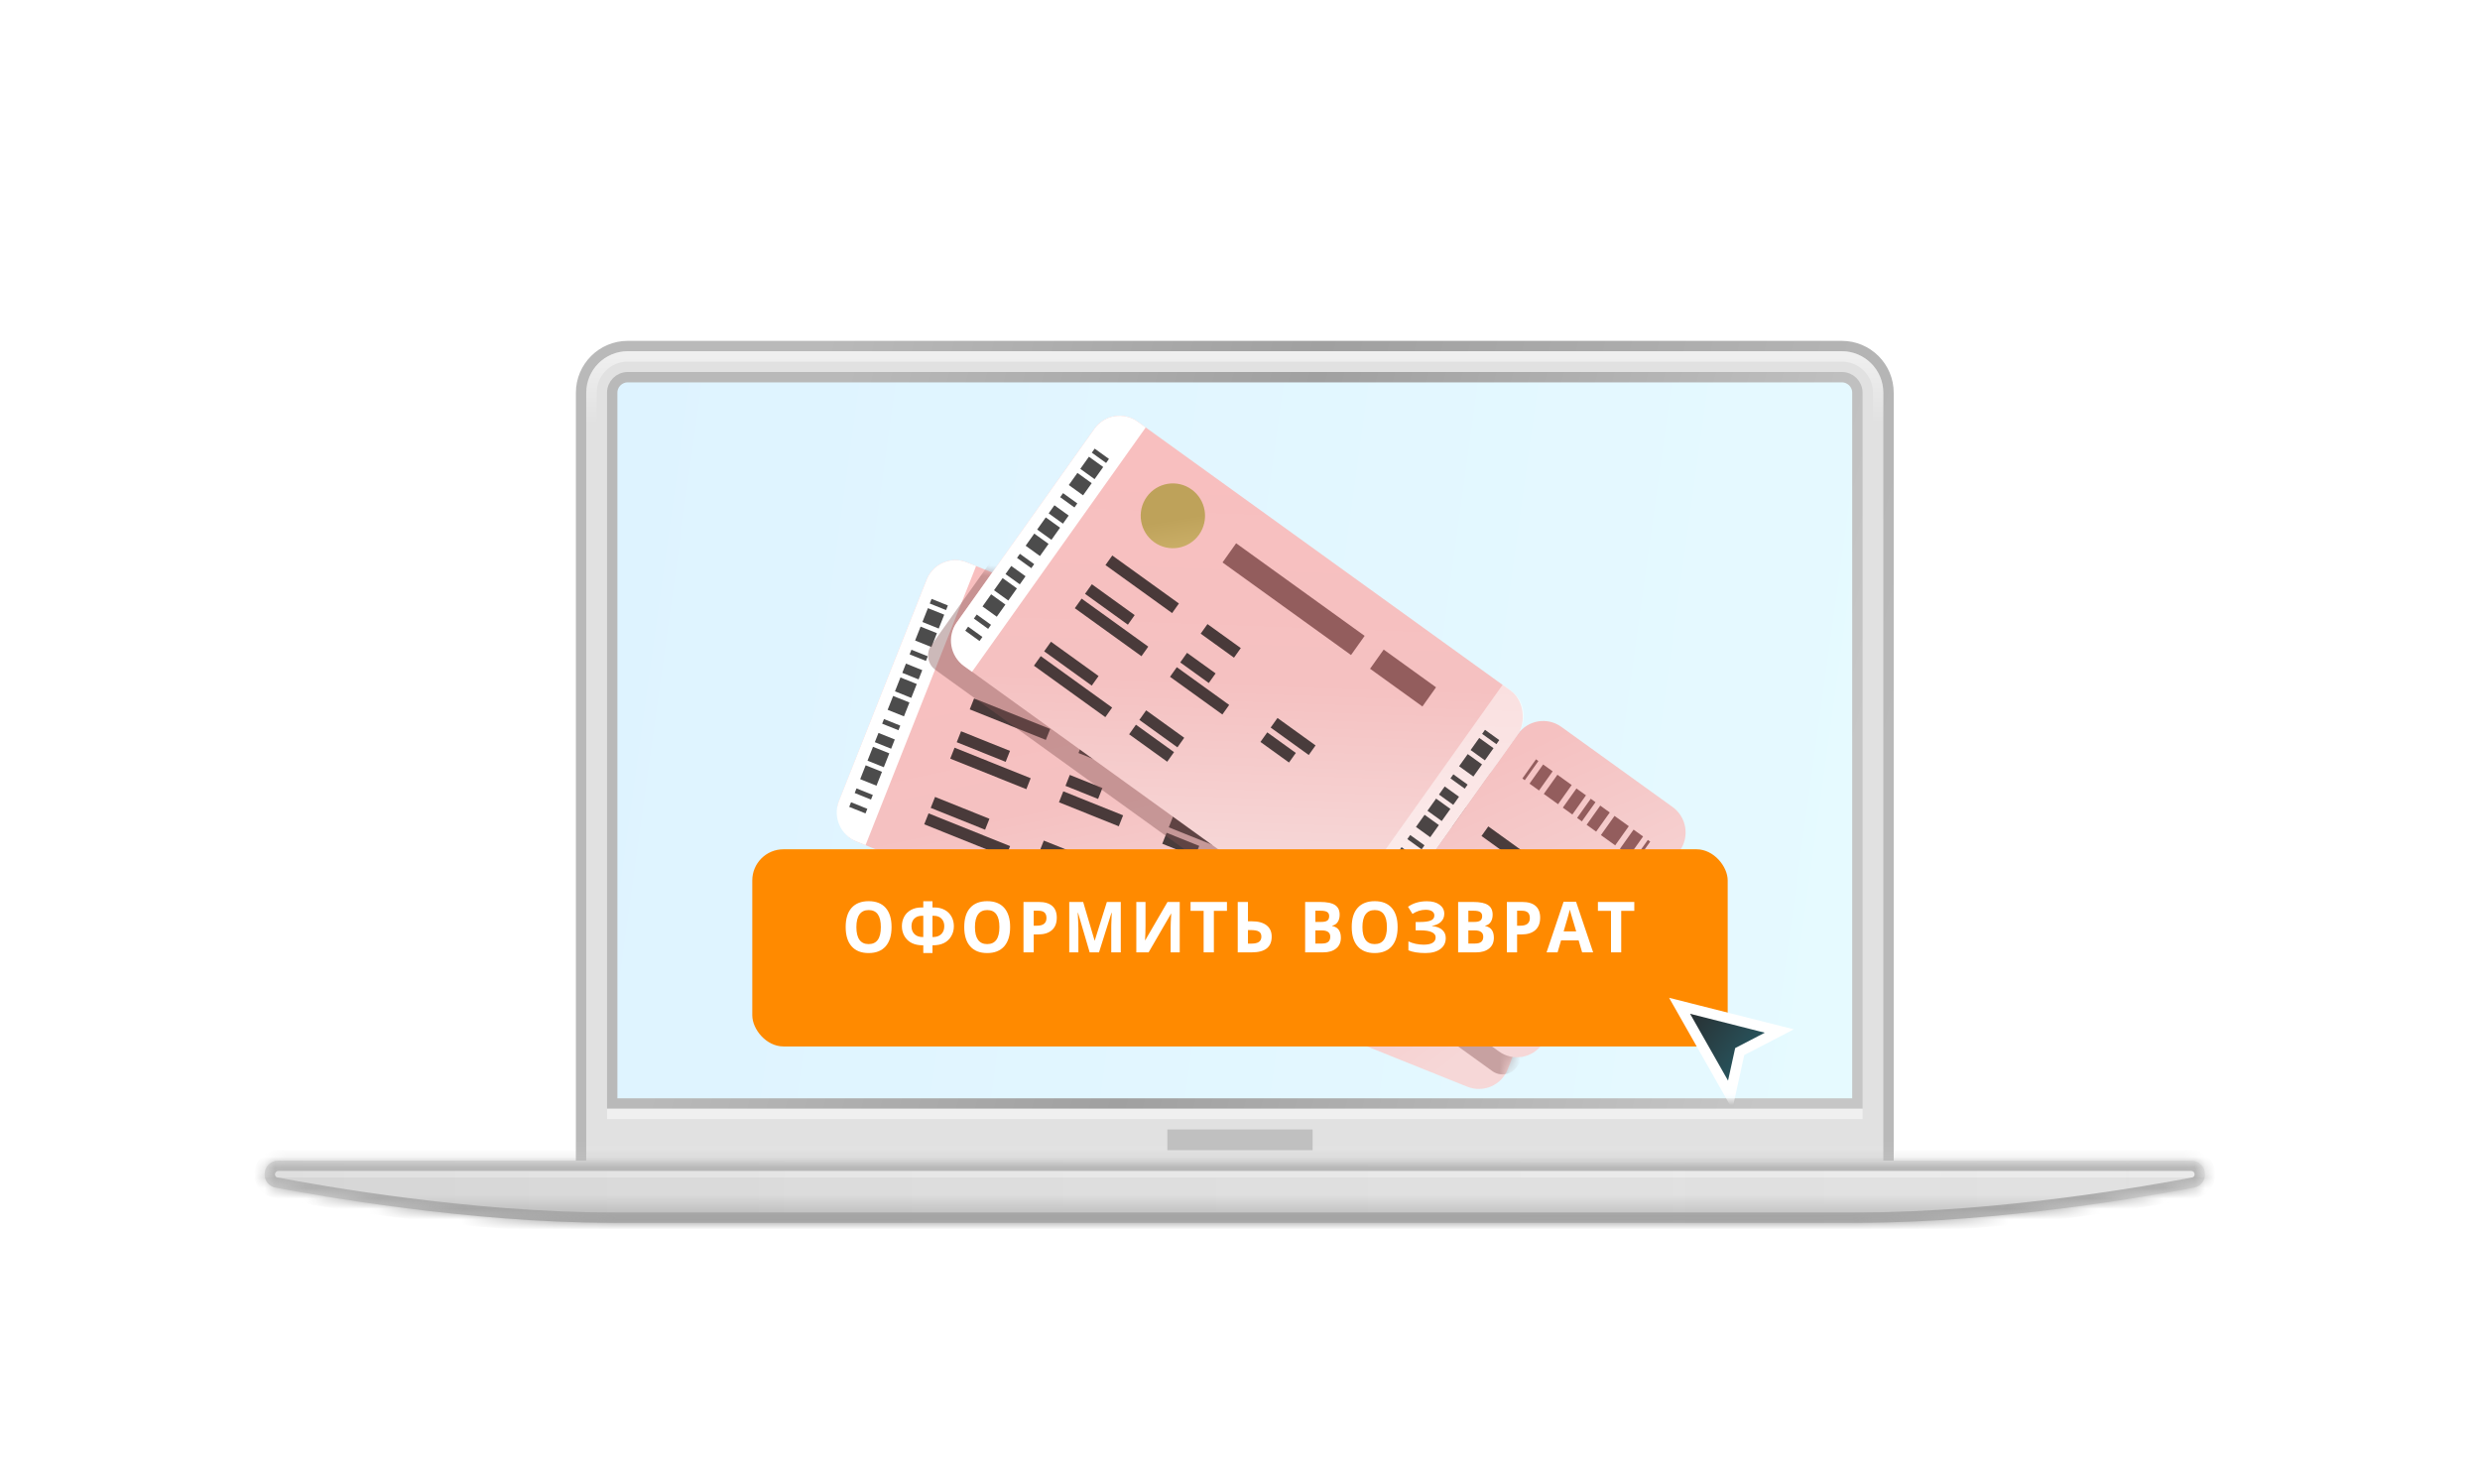 <svg width="239" height="143" viewBox="0 0 239 143" fill="none" xmlns="http://www.w3.org/2000/svg">
<ellipse opacity="0.5" cx="119.5" cy="71.5" rx="119.5" ry="71.5" fill="url(#paint0_radial)"/>
<path d="M55.999 37.849C55.999 35.364 58.014 33.349 60.499 33.349H177.499C179.984 33.349 181.999 35.364 181.999 37.849V112.349H55.999V37.849Z" fill="#E1E1E1" stroke="url(#paint1_linear)"/>
<path d="M58.999 37.849C58.999 37.02 59.67 36.349 60.499 36.349H177.499C178.327 36.349 178.999 37.02 178.999 37.849V106.349H58.999V37.849Z" fill="url(#paint2_linear)" stroke="url(#paint3_linear)"/>
<rect opacity="0.1" x="55.499" y="109.849" width="127" height="3" fill="url(#paint4_linear)"/>
<mask id="path-5-inside-1" fill="white">
<path fill-rule="evenodd" clip-rule="evenodd" d="M26.822 111.849H124.499H211.176C211.906 111.849 212.499 112.441 212.499 113.172C212.499 113.799 212.068 114.337 211.452 114.455C207.467 115.221 192.784 117.849 179.091 117.849H124.499H58.952C45.239 117.849 30.534 115.22 26.546 114.455C25.93 114.337 25.499 113.799 25.499 113.172C25.499 112.441 26.091 111.849 26.822 111.849Z"/>
</mask>
<path fill-rule="evenodd" clip-rule="evenodd" d="M26.822 111.849H124.499H211.176C211.906 111.849 212.499 112.441 212.499 113.172C212.499 113.799 212.068 114.337 211.452 114.455C207.467 115.221 192.784 117.849 179.091 117.849H124.499H58.952C45.239 117.849 30.534 115.22 26.546 114.455C25.93 114.337 25.499 113.799 25.499 113.172C25.499 112.441 26.091 111.849 26.822 111.849Z" fill="url(#paint5_linear)"/>
<path fill-rule="evenodd" clip-rule="evenodd" d="M26.822 111.849H124.499H211.176C211.906 111.849 212.499 112.441 212.499 113.172C212.499 113.799 212.068 114.337 211.452 114.455C207.467 115.221 192.784 117.849 179.091 117.849H124.499H58.952C45.239 117.849 30.534 115.22 26.546 114.455C25.93 114.337 25.499 113.799 25.499 113.172C25.499 112.441 26.091 111.849 26.822 111.849Z" fill="url(#paint6_linear)" fill-opacity="0.05"/>
<path d="M211.452 114.455L211.64 115.438L211.452 114.455ZM26.546 114.455L26.358 115.437L26.358 115.437L26.546 114.455ZM124.499 110.849H26.822V112.849H124.499V110.849ZM124.499 112.849H211.176V110.849H124.499V112.849ZM211.176 112.849C211.354 112.849 211.499 112.993 211.499 113.172H213.499C213.499 111.889 212.459 110.849 211.176 110.849V112.849ZM211.499 113.172C211.499 113.335 211.393 113.448 211.263 113.473L211.64 115.438C212.742 115.226 213.499 114.263 213.499 113.172H211.499ZM211.263 113.473C207.291 114.236 192.684 116.849 179.091 116.849V118.849C192.883 118.849 207.644 116.205 211.64 115.438L211.263 113.473ZM179.091 116.849H124.499V118.849H179.091V116.849ZM58.952 118.849H124.499V116.849H58.952V118.849ZM26.358 115.437C30.358 116.204 45.14 118.849 58.952 118.849V116.849C45.339 116.849 30.71 114.236 26.734 113.473L26.358 115.437ZM24.499 113.172C24.499 114.263 25.255 115.226 26.358 115.437L26.734 113.473C26.604 113.448 26.499 113.335 26.499 113.172H24.499ZM26.822 110.849C25.539 110.849 24.499 111.889 24.499 113.172H26.499C26.499 112.993 26.643 112.849 26.822 112.849V110.849Z" fill="url(#paint7_linear)" mask="url(#path-5-inside-1)"/>
<mask id="mask0" mask-type="alpha" maskUnits="userSpaceOnUse" x="59" y="36" width="120" height="70">
<path d="M177.999 37.349H59.999V105.349H177.999V37.349Z" fill="#387FBF" stroke="#A0A0A0"/>
</mask>
<g mask="url(#mask0)">
<rect width="50.249" height="28.935" rx="3" transform="matrix(0.928 0.373 -0.368 0.93 90.401 53.077)" fill="url(#paint8_linear)"/>
<path fill-rule="evenodd" clip-rule="evenodd" d="M139.817 72.914C138.279 72.297 136.538 73.045 135.928 74.586L127.482 95.909C126.872 97.449 127.624 99.198 129.162 99.815L141.408 104.731C142.945 105.349 144.687 104.6 145.297 103.06L148.073 96.05C148.125 95.919 148.03 95.774 147.9 95.722C147.466 95.548 147.253 95.054 147.426 94.619L149.518 89.337C149.69 88.902 150.182 88.69 150.616 88.865C150.746 88.917 150.914 88.878 150.966 88.747L153.743 81.737C154.353 80.197 153.601 78.447 152.063 77.83L139.817 72.914Z" fill="url(#paint9_linear)"/>
<path d="M89.296 55.866C89.906 54.325 91.648 53.577 93.185 54.194L94.069 54.549L83.413 81.45L82.53 81.096C80.992 80.478 80.24 78.729 80.85 77.189L89.296 55.866Z" fill="white"/>
<path opacity="0.5" d="M135.928 74.586C136.538 73.045 135.786 71.296 134.249 70.679L133.365 70.324L122.71 97.225L123.593 97.58C125.131 98.197 126.872 97.449 127.482 95.909L135.928 74.586Z" fill="white"/>
<path opacity="0.5" fill-rule="evenodd" clip-rule="evenodd" d="M151.056 87.819C150.031 87.407 148.87 87.906 148.463 88.933L146.384 94.181C145.978 95.208 146.479 96.374 147.504 96.786L147.744 96.882L148.162 95.827L148.042 95.779C147.529 95.573 147.279 94.99 147.482 94.477L149.461 89.479C149.665 88.965 150.245 88.716 150.758 88.922L150.878 88.97L151.296 87.915L151.056 87.819Z" fill="white"/>
<path opacity="0.7" fill-rule="evenodd" clip-rule="evenodd" d="M89.601 58.163L89.778 57.717L91.349 58.348L91.173 58.794L89.601 58.163ZM88.895 59.944L89.425 58.608L90.996 59.239L90.467 60.575L88.895 59.944ZM88.19 61.726L88.719 60.39L90.291 61.021L89.761 62.357L88.19 61.726ZM87.66 63.062L87.837 62.617L89.409 63.248L89.232 63.693L87.66 63.062ZM86.955 64.844L87.308 63.953L88.879 64.584L88.526 65.475L86.955 64.844ZM86.249 66.626L86.778 65.289L88.35 65.92L87.821 67.257L86.249 66.626ZM85.543 68.407L86.073 67.071L87.644 67.702L87.115 69.038L85.543 68.407ZM85.014 69.744L85.19 69.298L86.762 69.929L86.586 70.375L85.014 69.744ZM84.308 71.525L84.661 70.634L86.233 71.265L85.88 72.156L84.308 71.525ZM83.603 73.307L84.132 71.971L85.704 72.602L85.174 73.938L83.603 73.307ZM82.897 75.089L83.426 73.752L84.998 74.383L84.469 75.72L82.897 75.089ZM82.368 76.425L82.544 75.98L84.116 76.611L83.939 77.056L82.368 76.425ZM81.838 77.761L82.015 77.316L83.587 77.947L83.41 78.392L81.838 77.761Z" fill="black"/>
<path opacity="0.7" fill-rule="evenodd" clip-rule="evenodd" d="M132.565 75.41L132.742 74.965L134.313 75.596L134.137 76.041L132.565 75.41ZM131.859 77.192L132.389 75.856L133.961 76.487L133.431 77.823L131.859 77.192ZM131.154 78.974L131.683 77.637L133.255 78.268L132.726 79.605L131.154 78.974ZM130.624 80.31L130.801 79.864L132.373 80.495L132.196 80.941L130.624 80.31ZM129.919 82.091L130.272 81.201L131.843 81.832L131.491 82.722L129.919 82.091ZM129.213 83.873L129.742 82.537L131.314 83.168L130.785 84.504L129.213 83.873ZM128.507 85.655L129.037 84.319L130.608 84.95L130.079 86.286L128.507 85.655ZM127.978 86.991L128.154 86.546L129.726 87.177L129.55 87.622L127.978 86.991ZM127.272 88.773L127.625 87.882L129.197 88.513L128.844 89.404L127.272 88.773ZM126.567 90.555L127.096 89.218L128.668 89.849L128.138 91.186L126.567 90.555ZM125.861 92.336L126.39 91L127.962 91.631L127.433 92.967L125.861 92.336ZM125.332 93.672L125.508 93.227L127.08 93.858L126.903 94.303L125.332 93.672ZM124.802 95.009L124.979 94.563L126.551 95.194L126.374 95.64L124.802 95.009Z" fill="black"/>
<ellipse rx="3.105" ry="3.12" transform="matrix(0.928 0.373 -0.368 0.93 98.633 62.189)" fill="url(#paint10_linear)"/>
<path fill-rule="evenodd" clip-rule="evenodd" d="M118.492 71.078L104.345 65.399L105.181 63.289L119.328 68.968L118.492 71.078Z" fill="#935D5D"/>
<path fill-rule="evenodd" clip-rule="evenodd" d="M137.616 78.756L137.354 78.65L138.19 76.54L138.452 76.646L137.616 78.756ZM139.188 79.387L138.14 78.966L138.976 76.856L140.024 77.277L139.188 79.387ZM141.284 80.228L139.712 79.597L140.548 77.487L142.12 78.118L141.284 80.228ZM142.856 80.859L141.808 80.438L142.644 78.328L143.692 78.749L142.856 80.859ZM143.904 81.28L143.38 81.069L144.216 78.959L144.74 79.17L143.904 81.28ZM145.476 81.911L144.428 81.49L145.264 79.38L146.311 79.801L145.476 81.911ZM147.572 82.752L146 82.121L146.835 80.011L148.407 80.642L147.572 82.752ZM149.143 83.383L148.095 82.962L148.931 80.852L149.979 81.273L149.143 83.383ZM149.929 83.698L149.667 83.593L150.503 81.483L150.765 81.589L149.929 83.698Z" fill="#935D5D"/>
<path fill-rule="evenodd" clip-rule="evenodd" d="M126.351 74.233L120.588 71.92L121.424 69.81L127.187 72.124L126.351 74.233Z" fill="#935D5D"/>
<path opacity="0.7" fill-rule="evenodd" clip-rule="evenodd" d="M100.79 71.308L93.455 68.364L93.873 67.309L101.208 70.253L100.79 71.308Z" fill="black"/>
<path opacity="0.7" fill-rule="evenodd" clip-rule="evenodd" d="M96.917 73.422L92.201 71.529L92.619 70.474L97.335 72.367L96.917 73.422Z" fill="black"/>
<path opacity="0.7" fill-rule="evenodd" clip-rule="evenodd" d="M98.91 76.055L91.575 73.111L91.992 72.056L99.328 75.001L98.91 76.055Z" fill="black"/>
<path opacity="0.7" fill-rule="evenodd" clip-rule="evenodd" d="M94.934 79.962L89.694 77.858L90.112 76.803L95.352 78.907L94.934 79.962Z" fill="black"/>
<path opacity="0.7" fill-rule="evenodd" clip-rule="evenodd" d="M96.927 82.596L89.067 79.441L89.485 78.386L97.345 81.541L96.927 82.596Z" fill="black"/>
<path opacity="0.7" fill-rule="evenodd" clip-rule="evenodd" d="M107.602 74.043L103.934 72.57L104.352 71.515L108.019 72.988L107.602 74.043Z" fill="black"/>
<path opacity="0.7" fill-rule="evenodd" clip-rule="evenodd" d="M105.824 76.997L102.681 75.735L103.098 74.68L106.242 75.942L105.824 76.997Z" fill="black"/>
<path opacity="0.7" fill-rule="evenodd" clip-rule="evenodd" d="M107.817 79.631L102.054 77.318L102.471 76.263L108.235 78.576L107.817 79.631Z" fill="black"/>
<path opacity="0.7" fill-rule="evenodd" clip-rule="evenodd" d="M116.827 81.414L112.636 79.731L113.053 78.677L117.245 80.359L116.827 81.414Z" fill="black"/>
<path opacity="0.7" fill-rule="evenodd" clip-rule="evenodd" d="M115.153 82.576L112.009 81.314L112.427 80.259L115.57 81.521L115.153 82.576Z" fill="black"/>
<path opacity="0.7" fill-rule="evenodd" clip-rule="evenodd" d="M104.365 83.748L100.173 82.065L100.591 81.01L104.783 82.693L104.365 83.748Z" fill="black"/>
<path opacity="0.7" fill-rule="evenodd" clip-rule="evenodd" d="M103.738 85.33L99.546 83.647L99.964 82.592L104.156 84.275L103.738 85.33Z" fill="black"/>
<path opacity="0.7" fill-rule="evenodd" clip-rule="evenodd" d="M138.515 86.452L134.847 84.98L135.265 83.925L138.933 85.397L138.515 86.452Z" fill="black"/>
<path opacity="0.7" fill-rule="evenodd" clip-rule="evenodd" d="M136.737 89.407L133.594 88.145L134.011 87.09L137.155 88.352L136.737 89.407Z" fill="black"/>
<path opacity="0.7" fill-rule="evenodd" clip-rule="evenodd" d="M138.73 92.041L132.967 89.727L133.385 88.672L139.148 90.986L138.73 92.041Z" fill="black"/>
<path opacity="0.7" fill-rule="evenodd" clip-rule="evenodd" d="M135.278 96.157L131.087 94.475L131.504 93.42L135.696 95.102L135.278 96.157Z" fill="black"/>
<path opacity="0.7" fill-rule="evenodd" clip-rule="evenodd" d="M139.367 99.633L130.46 96.057L130.877 95.002L139.785 98.578L139.367 99.633Z" fill="black"/>
<mask id="mask1" mask-type="alpha" maskUnits="userSpaceOnUse" x="80" y="53" width="75" height="53">
<path d="M91.973 53.707C91.105 53.359 90.12 53.785 89.774 54.659L80.372 78.395C80.026 79.269 80.449 80.26 81.317 80.609L124.805 98.066C125.671 98.414 126.651 97.992 127.001 97.124C126.661 97.995 127.084 98.981 127.949 99.328L142.62 105.218C143.488 105.566 144.472 105.14 144.818 104.266L154.22 80.53C154.566 79.656 154.143 78.665 153.275 78.316L138.604 72.427C137.736 72.079 136.752 72.504 136.406 73.379C136.752 72.505 136.329 71.514 135.461 71.165L91.973 53.707Z" fill="#FFCBCB"/>
</mask>
<g mask="url(#mask1)">
<g opacity="0.4" filter="url(#filter0_f)">
<path d="M106.889 41.007C106.129 40.459 105.072 40.636 104.528 41.401L89.755 62.181C89.212 62.947 89.387 64.011 90.147 64.558L128.219 91.988C128.979 92.536 130.037 92.359 130.58 91.594C130.037 92.359 130.212 93.424 130.972 93.971L143.816 103.225C144.576 103.772 145.633 103.596 146.176 102.831L160.949 82.05C161.493 81.285 161.318 80.221 160.558 79.673L147.714 70.42C146.954 69.872 145.897 70.049 145.353 70.814C145.897 70.049 145.722 68.984 144.961 68.437L106.889 41.007Z" fill="#805050"/>
</g>
</g>
<rect width="50.317" height="28.896" rx="3" transform="matrix(0.811 0.585 -0.579 0.815 107.205 38.88)" fill="url(#paint11_linear)"/>
<path fill-rule="evenodd" clip-rule="evenodd" d="M150.464 70.047C149.12 69.078 147.252 69.388 146.292 70.738L133.026 89.399C132.066 90.75 132.378 92.629 133.722 93.598L144.45 101.327C145.794 102.296 147.662 101.986 148.622 100.636L152.982 94.502C153.064 94.388 153.006 94.224 152.892 94.141C152.512 93.868 152.424 93.336 152.695 92.955L155.98 88.334C156.251 87.952 156.779 87.864 157.159 88.138C157.273 88.22 157.446 88.222 157.528 88.108L161.888 81.975C162.848 80.624 162.536 78.744 161.192 77.776L150.464 70.047Z" fill="url(#paint12_linear)"/>
<path d="M105.467 41.325C106.427 39.975 108.295 39.665 109.639 40.633L110.416 41.193L93.674 64.745L92.897 64.185C91.553 63.216 91.241 61.337 92.201 59.986L105.467 41.325Z" fill="white"/>
<path opacity="0.5" d="M146.292 70.738C147.252 69.388 146.94 67.508 145.596 66.539L144.819 65.98L128.077 89.531L128.854 90.091C130.198 91.059 132.066 90.75 133.026 89.399L146.292 70.738Z" fill="white"/>
<path opacity="0.5" fill-rule="evenodd" clip-rule="evenodd" d="M157.833 87.227C156.937 86.581 155.692 86.788 155.052 87.688L151.789 92.278C151.149 93.178 151.356 94.432 152.252 95.077L152.465 95.23L153.121 94.307L153.015 94.23C152.567 93.907 152.463 93.281 152.783 92.831L155.892 88.457C156.212 88.007 156.835 87.904 157.283 88.227L157.389 88.303L158.045 87.38L157.833 87.227Z" fill="white"/>
<path opacity="0.7" fill-rule="evenodd" clip-rule="evenodd" d="M105.219 43.625L105.496 43.235L106.872 44.227L106.595 44.617L105.219 43.625ZM104.11 45.185L104.942 44.015L106.318 45.007L105.486 46.176L104.11 45.185ZM103.001 46.745L103.833 45.575L105.209 46.566L104.377 47.736L103.001 46.745ZM102.169 47.915L102.447 47.525L103.823 48.516L103.546 48.906L102.169 47.915ZM101.061 49.474L101.615 48.694L102.991 49.686L102.437 50.466L101.061 49.474ZM99.952 51.034L100.783 49.864L102.159 50.856L101.328 52.026L99.952 51.034ZM98.843 52.594L99.674 51.424L101.051 52.416L100.219 53.586L98.843 52.594ZM98.011 53.764L98.288 53.374L99.665 54.365L99.387 54.755L98.011 53.764ZM96.902 55.324L97.457 54.544L98.833 55.535L98.279 56.315L96.902 55.324ZM95.794 56.884L96.625 55.714L98.001 56.705L97.17 57.875L95.794 56.884ZM94.685 58.444L95.516 57.274L96.892 58.265L96.061 59.435L94.685 58.444ZM93.853 59.613L94.13 59.223L95.506 60.215L95.229 60.605L93.853 59.613ZM93.022 60.783L93.299 60.393L94.675 61.385L94.398 61.775L93.022 60.783Z" fill="black"/>
<path opacity="0.7" fill-rule="evenodd" clip-rule="evenodd" d="M142.833 70.725L143.11 70.335L144.486 71.326L144.209 71.716L142.833 70.725ZM141.724 72.284L142.556 71.115L143.932 72.106L143.1 73.276L141.724 72.284ZM140.615 73.844L141.447 72.674L142.823 73.666L141.991 74.836L140.615 73.844ZM139.783 75.014L140.061 74.624L141.437 75.616L141.16 76.006L139.783 75.014ZM138.675 76.574L139.229 75.794L140.605 76.786L140.051 77.566L138.675 76.574ZM137.566 78.134L138.397 76.964L139.774 77.956L138.942 79.125L137.566 78.134ZM136.457 79.694L137.289 78.524L138.665 79.515L137.833 80.685L136.457 79.694ZM135.625 80.864L135.902 80.474L137.279 81.465L137.001 81.855L135.625 80.864ZM134.516 82.423L135.071 81.644L136.447 82.635L135.893 83.415L134.516 82.423ZM133.408 83.983L134.239 82.813L135.615 83.805L134.784 84.975L133.408 83.983ZM132.299 85.543L133.13 84.373L134.507 85.365L133.675 86.534L132.299 85.543ZM131.467 86.713L131.744 86.323L133.12 87.314L132.843 87.704L131.467 86.713ZM130.635 87.883L130.913 87.493L132.289 88.484L132.012 88.874L130.635 87.883Z" fill="black"/>
<ellipse rx="3.109" ry="3.116" transform="matrix(0.811 0.585 -0.579 0.815 113.031 49.711)" fill="url(#paint13_linear)"/>
<path fill-rule="evenodd" clip-rule="evenodd" d="M130.199 63.128L117.814 54.205L119.127 52.357L131.512 61.281L130.199 63.128Z" fill="#935D5D"/>
<path fill-rule="evenodd" clip-rule="evenodd" d="M146.942 75.19L146.712 75.025L148.025 73.178L148.255 73.343L146.942 75.19ZM148.318 76.182L147.4 75.521L148.713 73.674L149.631 74.334L148.318 76.182ZM150.153 77.504L148.776 76.512L150.09 74.665L151.466 75.656L150.153 77.504ZM151.529 78.495L150.611 77.834L151.924 75.987L152.842 76.648L151.529 78.495ZM152.446 79.156L151.987 78.826L153.301 76.978L153.759 77.309L152.446 79.156ZM153.822 80.147L152.905 79.486L154.218 77.639L155.135 78.3L153.822 80.147ZM155.657 81.469L154.281 80.478L155.594 78.631L156.97 79.622L155.657 81.469ZM157.033 82.461L156.116 81.8L157.429 79.953L158.346 80.614L157.033 82.461ZM157.721 82.957L157.492 82.791L158.805 80.944L159.034 81.109L157.721 82.957Z" fill="#935D5D"/>
<path fill-rule="evenodd" clip-rule="evenodd" d="M137.079 68.085L132.034 64.45L133.347 62.602L138.392 66.238L137.079 68.085Z" fill="#935D5D"/>
<path opacity="0.7" fill-rule="evenodd" clip-rule="evenodd" d="M112.957 59.085L106.535 54.458L107.192 53.535L113.614 58.161L112.957 59.085Z" fill="black"/>
<path opacity="0.7" fill-rule="evenodd" clip-rule="evenodd" d="M108.694 60.203L104.565 57.229L105.222 56.305L109.35 59.28L108.694 60.203Z" fill="black"/>
<path opacity="0.7" fill-rule="evenodd" clip-rule="evenodd" d="M110.003 63.241L103.581 58.614L104.237 57.691L110.659 62.318L110.003 63.241Z" fill="black"/>
<path opacity="0.7" fill-rule="evenodd" clip-rule="evenodd" d="M105.213 66.075L100.626 62.77L101.283 61.847L105.87 65.152L105.213 66.075Z" fill="black"/>
<path opacity="0.7" fill-rule="evenodd" clip-rule="evenodd" d="M106.522 69.113L99.641 64.156L100.298 63.232L107.178 68.19L106.522 69.113Z" fill="black"/>
<path opacity="0.7" fill-rule="evenodd" clip-rule="evenodd" d="M118.92 63.382L115.709 61.068L116.366 60.145L119.577 62.458L118.92 63.382Z" fill="black"/>
<path opacity="0.7" fill-rule="evenodd" clip-rule="evenodd" d="M116.492 65.822L113.74 63.839L114.396 62.915L117.148 64.898L116.492 65.822Z" fill="black"/>
<path opacity="0.7" fill-rule="evenodd" clip-rule="evenodd" d="M117.801 68.859L112.755 65.224L113.411 64.3L118.457 67.936L117.801 68.859Z" fill="black"/>
<path opacity="0.7" fill-rule="evenodd" clip-rule="evenodd" d="M126.125 72.762L122.455 70.118L123.112 69.194L126.781 71.838L126.125 72.762Z" fill="black"/>
<path opacity="0.7" fill-rule="evenodd" clip-rule="evenodd" d="M124.222 73.486L121.47 71.503L122.127 70.58L124.879 72.563L124.222 73.486Z" fill="black"/>
<path opacity="0.7" fill-rule="evenodd" clip-rule="evenodd" d="M113.47 72.024L109.8 69.38L110.457 68.457L114.126 71.101L113.47 72.024Z" fill="black"/>
<path opacity="0.7" fill-rule="evenodd" clip-rule="evenodd" d="M112.485 73.409L108.815 70.766L109.472 69.842L113.142 72.486L112.485 73.409Z" fill="black"/>
<path opacity="0.7" fill-rule="evenodd" clip-rule="evenodd" d="M145.984 82.88L142.773 80.566L143.43 79.643L146.641 81.956L145.984 82.88Z" fill="black"/>
<path opacity="0.7" fill-rule="evenodd" clip-rule="evenodd" d="M143.556 85.32L140.803 83.337L141.46 82.414L144.212 84.397L143.556 85.32Z" fill="black"/>
<path opacity="0.7" fill-rule="evenodd" clip-rule="evenodd" d="M144.864 88.358L139.819 84.723L140.475 83.799L145.521 87.434L144.864 88.358Z" fill="black"/>
<path opacity="0.7" fill-rule="evenodd" clip-rule="evenodd" d="M140.534 91.522L136.864 88.879L137.521 87.955L141.19 90.599L140.534 91.522Z" fill="black"/>
<path opacity="0.7" fill-rule="evenodd" clip-rule="evenodd" d="M143.677 95.882L135.879 90.264L136.536 89.341L144.334 94.959L143.677 95.882Z" fill="black"/>
<g filter="url(#filter1_d)">
<rect x="72.499" y="79.849" width="94" height="19" rx="3" fill="#FF8A00"/>
</g>
<path d="M85.921 89.347C85.921 90.151 85.73 90.769 85.349 91.201C84.968 91.633 84.421 91.849 83.71 91.849C82.998 91.849 82.452 91.633 82.071 91.201C81.689 90.769 81.499 90.149 81.499 89.341C81.499 88.532 81.689 87.915 82.071 87.49C82.454 87.063 83.002 86.849 83.716 86.849C84.43 86.849 84.975 87.064 85.352 87.493C85.731 87.923 85.921 88.541 85.921 89.347ZM82.531 89.347C82.531 89.89 82.63 90.299 82.827 90.573C83.024 90.848 83.318 90.985 83.71 90.985C84.496 90.985 84.888 90.439 84.888 89.347C84.888 88.253 84.498 87.706 83.716 87.706C83.324 87.706 83.029 87.844 82.83 88.121C82.631 88.396 82.531 88.805 82.531 89.347Z" fill="white"/>
<path d="M89.864 90.307H89.909C90.25 90.307 90.517 90.214 90.709 90.028C90.904 89.84 91.002 89.583 91.002 89.257C91.002 88.956 90.912 88.715 90.732 88.533C90.552 88.349 90.306 88.257 89.995 88.257H89.864V90.307ZM88.978 91.849V91.101H88.908C88.514 91.101 88.169 91.029 87.873 90.885C87.576 90.739 87.342 90.521 87.171 90.231C87.001 89.941 86.916 89.618 86.916 89.264C86.916 88.921 86.992 88.612 87.142 88.337C87.294 88.06 87.514 87.844 87.799 87.689C88.085 87.532 88.422 87.454 88.81 87.454H88.978V86.856H89.864V87.454H90.033C90.418 87.454 90.754 87.532 91.04 87.689C91.326 87.844 91.545 88.06 91.697 88.337C91.85 88.612 91.926 88.921 91.926 89.264C91.926 89.618 91.84 89.941 91.669 90.231C91.499 90.521 91.266 90.739 90.97 90.885C90.673 91.029 90.328 91.101 89.934 91.101H89.864V91.849H88.978ZM88.978 88.257H88.848C88.537 88.257 88.291 88.348 88.111 88.53C87.931 88.712 87.841 88.954 87.841 89.257C87.841 89.576 87.936 89.831 88.127 90.022C88.317 90.212 88.586 90.307 88.934 90.307H88.978V88.257Z" fill="white"/>
<path d="M97.347 89.347C97.347 90.151 97.156 90.769 96.775 91.201C96.394 91.633 95.847 91.849 95.136 91.849C94.424 91.849 93.878 91.633 93.497 91.201C93.115 90.769 92.925 90.149 92.925 89.341C92.925 88.532 93.115 87.915 93.497 87.49C93.88 87.063 94.428 86.849 95.142 86.849C95.856 86.849 96.401 87.064 96.778 87.493C97.157 87.923 97.347 88.541 97.347 89.347ZM93.957 89.347C93.957 89.89 94.056 90.299 94.253 90.573C94.45 90.848 94.744 90.985 95.136 90.985C95.921 90.985 96.314 90.439 96.314 89.347C96.314 88.253 95.924 87.706 95.142 87.706C94.75 87.706 94.455 87.844 94.256 88.121C94.057 88.396 93.957 88.805 93.957 89.347Z" fill="white"/>
<path d="M99.62 89.211H99.944C100.246 89.211 100.473 89.149 100.623 89.025C100.774 88.899 100.849 88.716 100.849 88.477C100.849 88.235 100.785 88.057 100.658 87.942C100.533 87.827 100.336 87.769 100.067 87.769H99.62V89.211ZM101.843 88.44C101.843 88.963 101.686 89.363 101.373 89.64C101.062 89.916 100.618 90.055 100.042 90.055H99.62V91.782H98.635V86.925H100.118C100.682 86.925 101.109 87.053 101.402 87.307C101.696 87.56 101.843 87.938 101.843 88.44Z" fill="white"/>
<path d="M105.012 91.782L103.893 87.972H103.865C103.905 88.747 103.925 89.264 103.925 89.523V91.782H103.045V86.925H104.386L105.485 90.64H105.504L106.67 86.925H108.01V91.782H107.092V89.483C107.092 89.375 107.093 89.25 107.096 89.108C107.1 88.966 107.115 88.59 107.14 87.978H107.111L105.914 91.782H105.012Z" fill="white"/>
<path d="M109.508 86.925H110.394V89.271L110.382 89.899L110.35 90.613H110.369L112.513 86.925H113.692V91.782H112.815V89.45C112.815 89.138 112.834 88.675 112.872 88.061H112.847L110.693 91.782H109.508V86.925Z" fill="white"/>
<path d="M116.981 91.782H115.996V87.782H114.735V86.925H118.242V87.782H116.981V91.782Z" fill="white"/>
<path d="M122.554 90.264C122.554 91.276 121.915 91.782 120.635 91.782H119.282V86.925H120.267V88.789H120.654C121.26 88.789 121.728 88.918 122.059 89.174C122.389 89.431 122.554 89.795 122.554 90.264ZM120.267 90.939H120.597C120.93 90.939 121.173 90.883 121.328 90.772C121.483 90.659 121.56 90.49 121.56 90.264C121.56 90.04 121.481 89.88 121.325 89.782C121.168 89.683 120.899 89.633 120.518 89.633H120.267V90.939Z" fill="white"/>
<path d="M125.778 86.925H127.223C127.882 86.925 128.36 87.024 128.656 87.221C128.955 87.416 129.104 87.727 129.104 88.154C129.104 88.445 129.038 88.683 128.907 88.869C128.778 89.055 128.605 89.167 128.389 89.204V89.238C128.684 89.306 128.895 89.435 129.025 89.623C129.156 89.811 129.221 90.061 129.221 90.374C129.221 90.817 129.068 91.162 128.761 91.41C128.456 91.658 128.041 91.782 127.516 91.782H125.778V86.925ZM126.763 88.849H127.334C127.601 88.849 127.794 88.806 127.913 88.719C128.033 88.633 128.094 88.49 128.094 88.291C128.094 88.105 128.028 87.972 127.897 87.892C127.768 87.81 127.562 87.769 127.28 87.769H126.763V88.849ZM126.763 89.666V90.932H127.404C127.675 90.932 127.876 90.878 128.005 90.769C128.134 90.661 128.199 90.495 128.199 90.271C128.199 89.868 127.923 89.666 127.373 89.666H126.763Z" fill="white"/>
<path d="M134.69 89.347C134.69 90.151 134.499 90.769 134.118 91.201C133.737 91.633 133.19 91.849 132.479 91.849C131.767 91.849 131.221 91.633 130.84 91.201C130.458 90.769 130.268 90.149 130.268 89.341C130.268 88.532 130.458 87.915 130.84 87.49C131.223 87.063 131.772 86.849 132.485 86.849C133.199 86.849 133.744 87.064 134.121 87.493C134.5 87.923 134.69 88.541 134.69 89.347ZM131.3 89.347C131.3 89.89 131.399 90.299 131.596 90.573C131.793 90.848 132.087 90.985 132.479 90.985C133.265 90.985 133.657 90.439 133.657 89.347C133.657 88.253 133.267 87.706 132.485 87.706C132.093 87.706 131.798 87.844 131.599 88.121C131.4 88.396 131.3 88.805 131.3 89.347Z" fill="white"/>
<path d="M139.186 88.061C139.186 88.374 139.08 88.632 138.869 88.836C138.657 89.039 138.37 89.169 138.008 89.224V89.244C138.433 89.288 138.759 89.411 138.986 89.613C139.215 89.814 139.329 90.077 139.329 90.4C139.329 90.848 139.156 91.201 138.808 91.46C138.463 91.719 137.984 91.849 137.372 91.849C136.69 91.849 136.143 91.761 135.73 91.586V90.723C135.929 90.822 136.162 90.901 136.429 90.959C136.698 91.014 136.949 91.042 137.182 91.042C137.963 91.042 138.354 90.803 138.354 90.327C138.354 90.112 138.228 89.947 137.976 89.832C137.726 89.717 137.355 89.659 136.864 89.659H136.429V88.856H136.82C137.311 88.856 137.669 88.807 137.893 88.709C138.118 88.612 138.23 88.45 138.23 88.224C138.23 88.058 138.159 87.926 138.017 87.829C137.877 87.729 137.667 87.679 137.385 87.679C136.949 87.679 136.527 87.811 136.121 88.075L135.692 87.387C135.957 87.203 136.237 87.069 136.534 86.985C136.83 86.899 137.159 86.856 137.522 86.856C138.028 86.856 138.431 86.966 138.732 87.188C139.035 87.409 139.186 87.701 139.186 88.061Z" fill="white"/>
<path d="M140.522 86.925H141.967C142.626 86.925 143.103 87.024 143.4 87.221C143.698 87.416 143.848 87.727 143.848 88.154C143.848 88.445 143.782 88.683 143.651 88.869C143.522 89.055 143.349 89.167 143.133 89.204V89.238C143.427 89.306 143.639 89.435 143.768 89.623C143.9 89.811 143.965 90.061 143.965 90.374C143.965 90.817 143.812 91.162 143.505 91.41C143.2 91.658 142.785 91.782 142.259 91.782H140.522V86.925ZM141.507 88.849H142.078C142.345 88.849 142.538 88.806 142.656 88.719C142.777 88.633 142.838 88.49 142.838 88.291C142.838 88.105 142.772 87.972 142.641 87.892C142.511 87.81 142.306 87.769 142.024 87.769H141.507V88.849ZM141.507 89.666V90.932H142.148C142.419 90.932 142.619 90.878 142.749 90.769C142.878 90.661 142.942 90.495 142.942 90.271C142.942 89.868 142.667 89.666 142.116 89.666H141.507Z" fill="white"/>
<path d="M146.203 89.211H146.527C146.83 89.211 147.056 89.149 147.207 89.025C147.357 88.899 147.432 88.716 147.432 88.477C147.432 88.235 147.369 88.057 147.242 87.942C147.117 87.827 146.92 87.769 146.651 87.769H146.203V89.211ZM148.427 88.44C148.427 88.963 148.27 89.363 147.957 89.64C147.645 89.916 147.202 90.055 146.625 90.055H146.203V91.782H145.218V86.925H146.702C147.265 86.925 147.693 87.053 147.985 87.307C148.279 87.56 148.427 87.938 148.427 88.44Z" fill="white"/>
<path d="M152.472 91.782L152.135 90.626H150.442L150.105 91.782H149.044L150.683 86.905H151.887L153.533 91.782H152.472ZM151.9 89.763C151.589 88.715 151.413 88.122 151.373 87.985C151.335 87.848 151.307 87.739 151.29 87.659C151.22 87.943 151.02 88.644 150.69 89.763H151.9Z" fill="white"/>
<path d="M156.238 91.782H155.253V87.782H153.992V86.925H157.499V87.782H156.238V91.782Z" fill="white"/>
<g filter="url(#filter2_d)">
<path d="M161.864 94.931L171.473 97.362L167.659 99.342L166.742 103.527L161.864 94.931Z" fill="url(#paint14_linear)"/>
<path d="M161.864 94.931L171.473 97.362L167.659 99.342L166.742 103.527L161.864 94.931Z" stroke="white"/>
</g>
</g>
<path opacity="0.5" d="M179.499 107.349L58.499 107.349" stroke="white"/>
<path opacity="0.5" d="M56.999 40.849V37.849C56.999 35.916 58.566 34.349 60.499 34.349L177.499 34.349C179.432 34.349 180.999 35.916 180.999 37.849L180.999 40.59" stroke="url(#paint15_linear)"/>
<path d="M112.499 109.849H126.499" stroke="#C0C0C0" stroke-width="2"/>
<defs>
<filter id="filter0_f" x="79.439" y="30.689" width="91.826" height="82.855" filterUnits="userSpaceOnUse" color-interpolation-filters="sRGB">
<feFlood flood-opacity="0" result="BackgroundImageFix"/>
<feBlend mode="normal" in="SourceGraphic" in2="BackgroundImageFix" result="shape"/>
<feGaussianBlur stdDeviation="5" result="effect1_foregroundBlur"/>
</filter>
<filter id="filter1_d" x="68.499" y="77.849" width="102" height="27" filterUnits="userSpaceOnUse" color-interpolation-filters="sRGB">
<feFlood flood-opacity="0" result="BackgroundImageFix"/>
<feColorMatrix in="SourceAlpha" type="matrix" values="0 0 0 0 0 0 0 0 0 0 0 0 0 0 0 0 0 0 127 0"/>
<feOffset dy="2"/>
<feGaussianBlur stdDeviation="2"/>
<feColorMatrix type="matrix" values="0 0 0 0 0.908 0 0 0 0 0.575 0 0 0 0 0.182 0 0 0 0.36 0"/>
<feBlend mode="normal" in2="BackgroundImageFix" result="effect1_dropShadow"/>
<feBlend mode="normal" in="SourceGraphic" in2="effect1_dropShadow" result="shape"/>
</filter>
<filter id="filter2_d" x="157.85" y="93.159" width="18.018" height="16.751" filterUnits="userSpaceOnUse" color-interpolation-filters="sRGB">
<feFlood flood-opacity="0" result="BackgroundImageFix"/>
<feColorMatrix in="SourceAlpha" type="matrix" values="0 0 0 0 0 0 0 0 0 0 0 0 0 0 0 0 0 0 127 0"/>
<feOffset dy="2"/>
<feGaussianBlur stdDeviation="1.5"/>
<feColorMatrix type="matrix" values="0 0 0 0 0 0 0 0 0 0 0 0 0 0 0 0 0 0 0.25 0"/>
<feBlend mode="normal" in2="BackgroundImageFix" result="effect1_dropShadow"/>
<feBlend mode="normal" in="SourceGraphic" in2="effect1_dropShadow" result="shape"/>
</filter>
<radialGradient id="paint0_radial" cx="0" cy="0" r="1" gradientUnits="userSpaceOnUse" gradientTransform="translate(119.5 71.5) rotate(90) scale(71.5 119.5)">
<stop stop-color="white"/>
<stop offset="1" stop-color="white" stop-opacity="0"/>
</radialGradient>
<linearGradient id="paint1_linear" x1="83.28" y1="17.931" x2="189.281" y2="44.909" gradientUnits="userSpaceOnUse">
<stop stop-color="#B9B9B9"/>
<stop offset="0.425" stop-color="#A0A0A0"/>
<stop offset="1" stop-color="#B9B9B9"/>
</linearGradient>
<linearGradient id="paint2_linear" x1="58.499" y1="35.308" x2="186.928" y2="53.04" gradientUnits="userSpaceOnUse">
<stop stop-color="#DEF3FF"/>
<stop offset="1" stop-color="#E6FAFF"/>
</linearGradient>
<linearGradient id="paint3_linear" x1="84.968" y1="23.012" x2="184.966" y2="50.464" gradientUnits="userSpaceOnUse">
<stop stop-color="#B9B9B9"/>
<stop offset="0.425" stop-color="#A0A0A0"/>
<stop offset="1" stop-color="#C6C6C6"/>
</linearGradient>
<linearGradient id="paint4_linear" x1="118.999" y1="109.849" x2="118.999" y2="112.849" gradientUnits="userSpaceOnUse">
<stop stop-color="white" stop-opacity="0"/>
<stop offset="1" stop-color="white"/>
</linearGradient>
<linearGradient id="paint5_linear" x1="118.999" y1="112.435" x2="118.999" y2="117.849" gradientUnits="userSpaceOnUse">
<stop offset="0.2" stop-color="#EBEBEB"/>
<stop offset="0.2" stop-color="#E1E1E1"/>
<stop offset="0.501" stop-color="#E1E1E1"/>
<stop offset="1" stop-color="#B6B6B6"/>
</linearGradient>
<linearGradient id="paint6_linear" x1="25.499" y1="113.788" x2="212.499" y2="114.061" gradientUnits="userSpaceOnUse">
<stop/>
<stop offset="1" stop-color="white" stop-opacity="0"/>
</linearGradient>
<linearGradient id="paint7_linear" x1="118.999" y1="112.435" x2="118.999" y2="117.849" gradientUnits="userSpaceOnUse">
<stop stop-color="#B9B9B9"/>
<stop offset="1" stop-color="#A0A0A0"/>
</linearGradient>
<linearGradient id="paint8_linear" x1="11.292" y1="-1.702" x2="32.607" y2="30.258" gradientUnits="userSpaceOnUse">
<stop stop-color="#F8BFBF"/>
<stop offset="0.557" stop-color="#F5C1C1"/>
<stop offset="1" stop-color="#F6D7D7"/>
</linearGradient>
<linearGradient id="paint9_linear" x1="141.663" y1="71.821" x2="155.986" y2="89.812" gradientUnits="userSpaceOnUse">
<stop stop-color="#F5C1C1"/>
<stop offset="1" stop-color="#F6D7D7"/>
</linearGradient>
<linearGradient id="paint10_linear" x1="0.282" y1="0.284" x2="6.239" y2="6.212" gradientUnits="userSpaceOnUse">
<stop stop-color="#BEA25A"/>
<stop offset="1" stop-color="#E1C681"/>
</linearGradient>
<linearGradient id="paint11_linear" x1="11.307" y1="-1.7" x2="32.572" y2="30.27" gradientUnits="userSpaceOnUse">
<stop stop-color="#F8BFBF"/>
<stop offset="0.557" stop-color="#F5C1C1"/>
<stop offset="1" stop-color="#F6D7D7"/>
</linearGradient>
<linearGradient id="paint12_linear" x1="152.519" y1="69.433" x2="162.118" y2="90.366" gradientUnits="userSpaceOnUse">
<stop stop-color="#F5C1C1"/>
<stop offset="1" stop-color="#F6D7D7"/>
</linearGradient>
<linearGradient id="paint13_linear" x1="0.283" y1="0.283" x2="6.232" y2="6.22" gradientUnits="userSpaceOnUse">
<stop stop-color="#BEA25A"/>
<stop offset="1" stop-color="#E1C681"/>
</linearGradient>
<linearGradient id="paint14_linear" x1="161.864" y1="94.931" x2="169.086" y2="100.473" gradientUnits="userSpaceOnUse">
<stop stop-color="#292A2B"/>
<stop offset="1" stop-color="#275761"/>
</linearGradient>
<linearGradient id="paint15_linear" x1="117.822" y1="40.849" x2="117.822" y2="33.849" gradientUnits="userSpaceOnUse">
<stop stop-color="white" stop-opacity="0"/>
<stop offset="1" stop-color="white"/>
</linearGradient>
</defs>
</svg>
